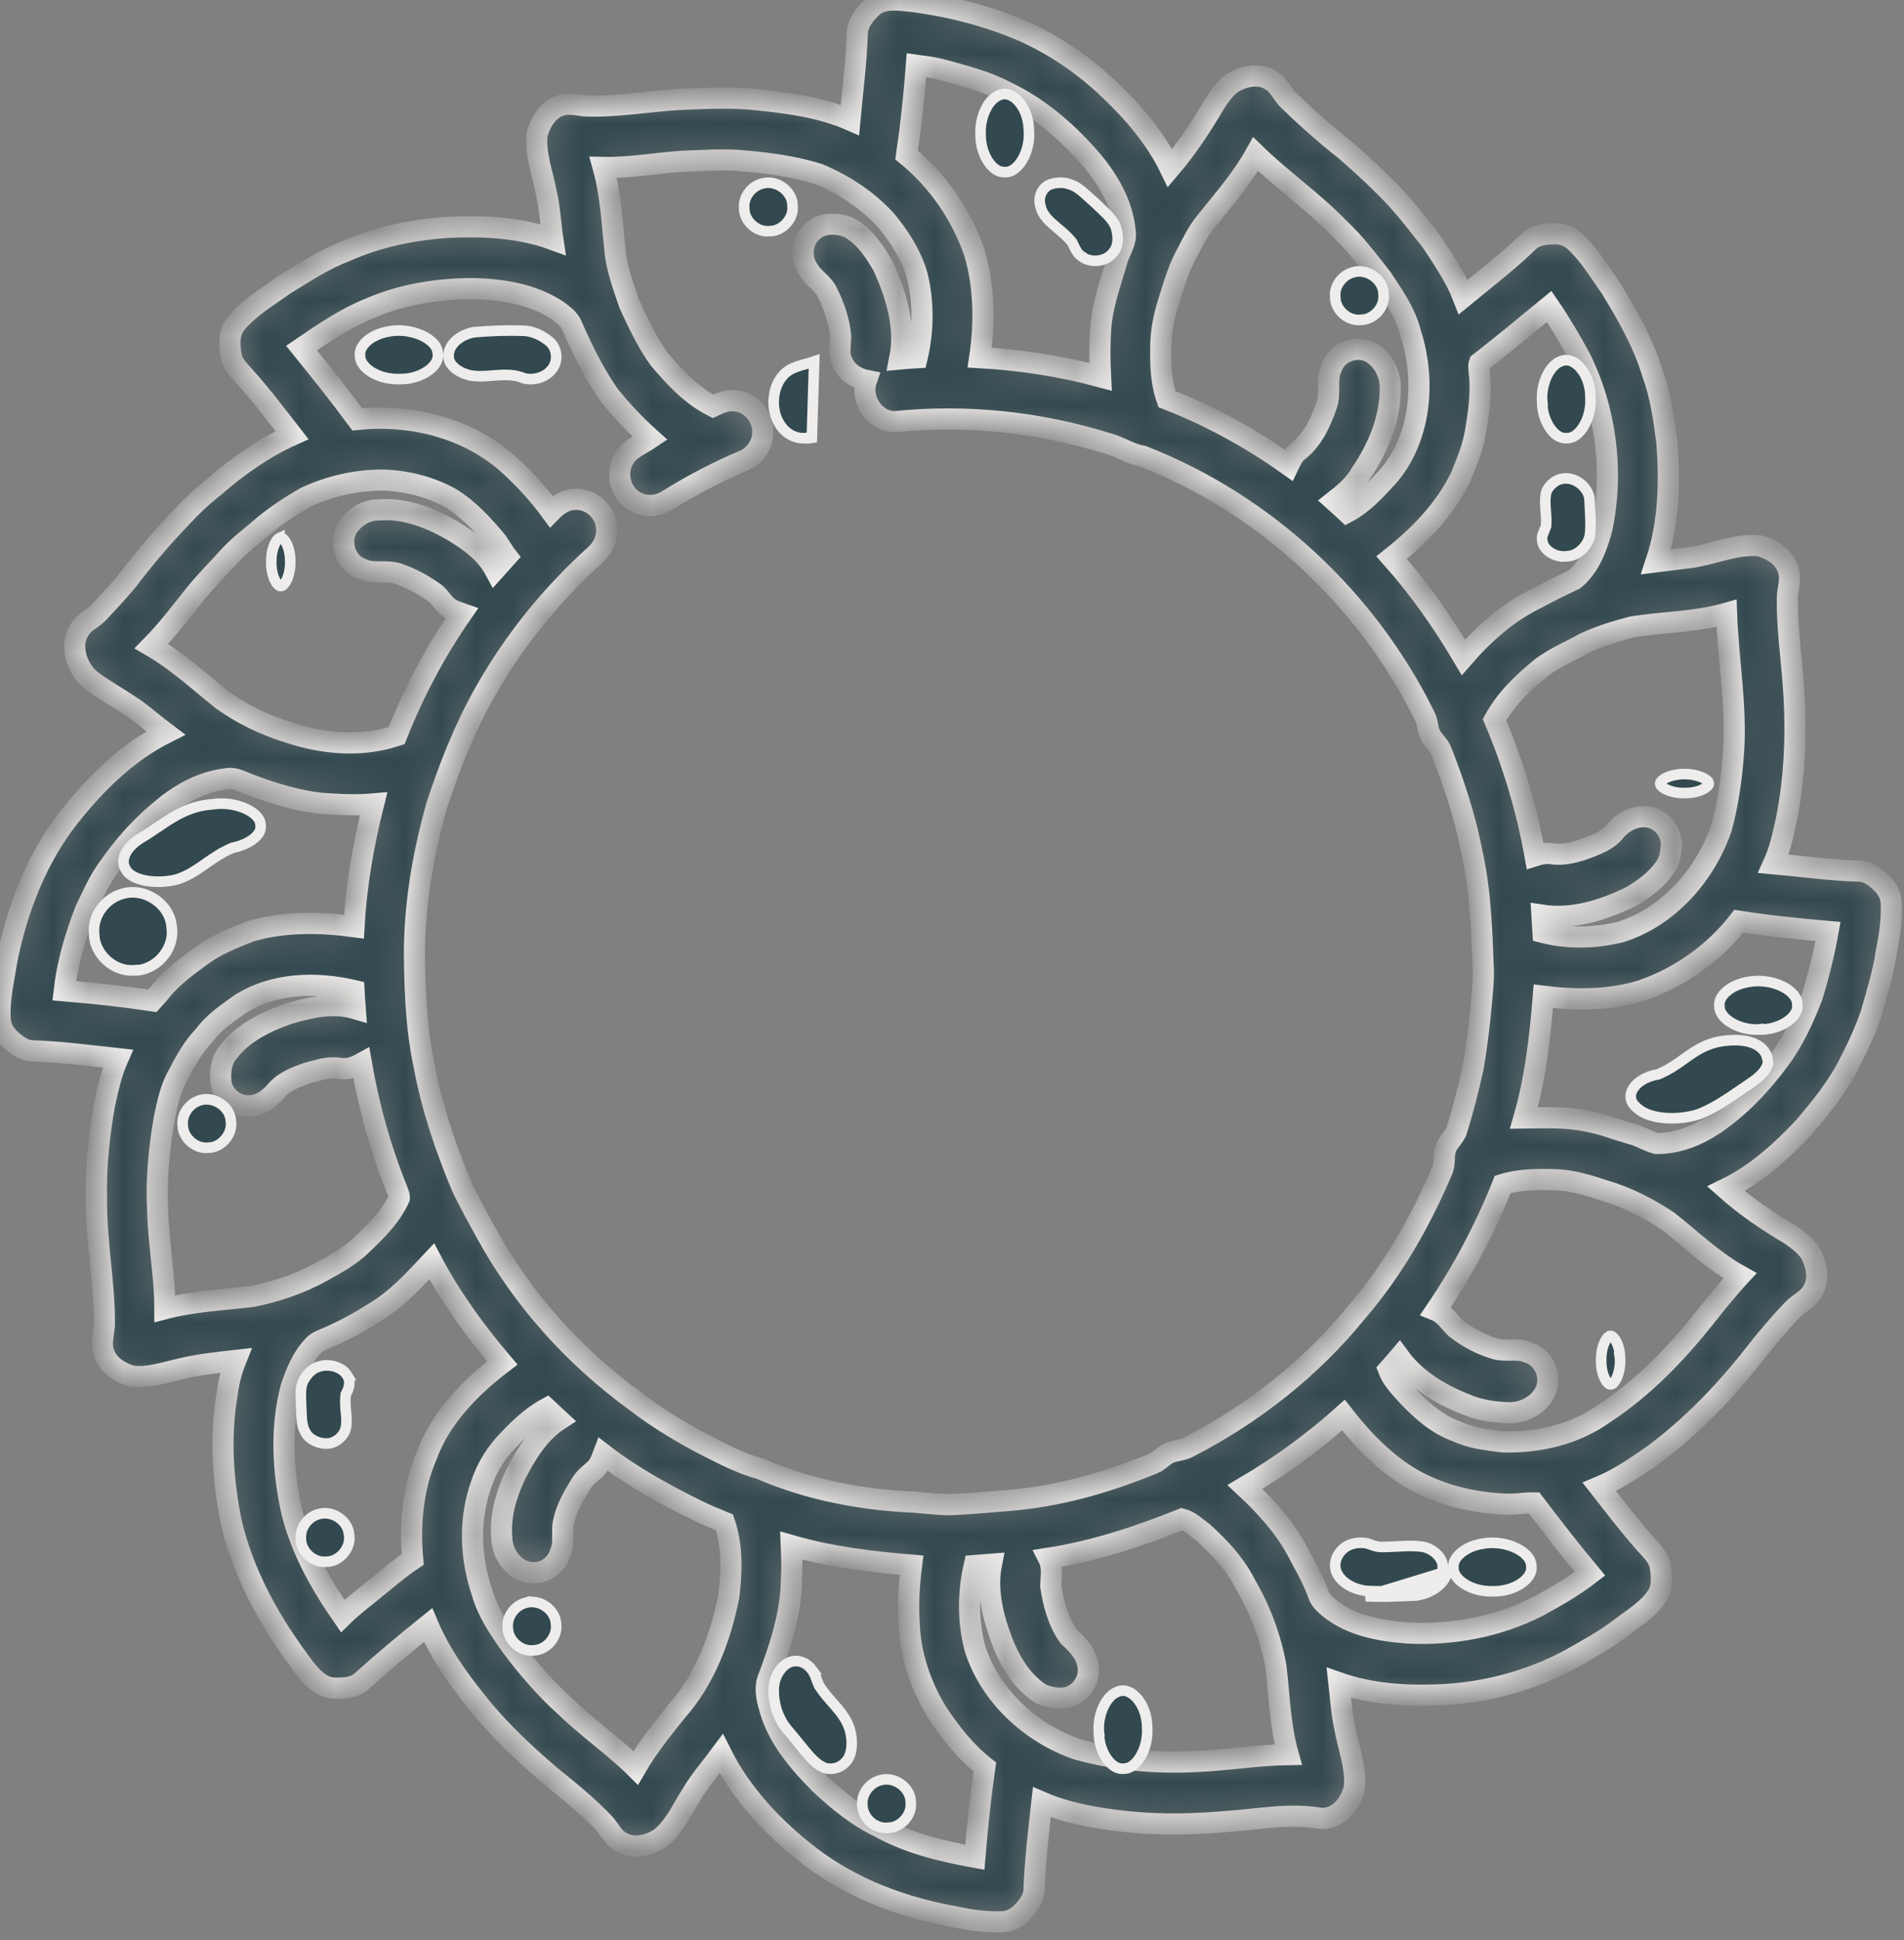 <svg width="54" height="55" viewBox="0 0 54 55" fill="none" xmlns="http://www.w3.org/2000/svg">
<rect x="0" y="0" width="54" height="55" fill="#808080" stroke="none"/>
<mask id="path-1-inside-1_1_631" fill="white">
<path d="M24.74 0.196C25.045 -0.073 25.476 0.002 25.844 0.036C26.93 0.175 28.003 0.447 29.013 0.881C29.922 1.287 30.755 1.857 31.476 2.55C32.153 3.193 32.772 3.916 33.185 4.765C33.676 4.191 34.087 3.556 34.471 2.904C34.603 2.702 34.749 2.5 34.945 2.356C35.271 2.157 35.713 2.058 36.052 2.282C36.281 2.413 36.368 2.683 36.559 2.854C37.068 3.348 37.599 3.818 38.154 4.255C38.526 4.577 38.891 4.907 39.239 5.256C39.742 5.737 40.164 6.296 40.595 6.842C40.931 7.347 41.277 7.851 41.498 8.421C42.111 7.915 42.745 7.434 43.318 6.88C43.513 6.674 43.804 6.623 44.075 6.629C44.296 6.613 44.516 6.702 44.677 6.853C45.084 7.23 45.366 7.716 45.686 8.165C46.147 8.923 46.597 9.699 46.858 10.556C47.094 11.194 47.191 11.872 47.276 12.545C47.36 13.676 47.332 14.842 46.968 15.924C47.297 15.882 47.625 15.846 47.953 15.803C48.605 15.709 49.235 15.409 49.904 15.471C50.249 15.567 50.606 15.786 50.717 16.153C50.813 16.426 50.688 16.705 50.691 16.981C50.684 17.824 50.809 18.659 50.867 19.497C50.957 20.769 50.908 22.055 50.649 23.305C50.559 23.705 50.471 24.109 50.3 24.484C51.105 24.556 51.907 24.671 52.716 24.694C52.974 24.692 53.192 24.859 53.368 25.036C53.519 25.179 53.626 25.377 53.638 25.59C53.658 26.049 53.595 26.509 53.502 26.958C53.415 27.562 53.233 28.145 53.069 28.73C52.891 29.248 52.658 29.745 52.405 30.229C52.077 30.855 51.628 31.405 51.175 31.941C50.524 32.632 49.807 33.286 48.95 33.701C49.515 34.204 50.144 34.623 50.791 35.006C51.048 35.193 51.334 35.397 51.434 35.718C51.552 36.004 51.571 36.353 51.395 36.621C51.265 36.847 51.011 36.943 50.838 37.129C50.457 37.526 50.102 37.948 49.761 38.382C48.931 39.447 47.985 40.424 46.907 41.231C46.413 41.573 45.917 41.919 45.36 42.15C45.761 42.661 46.155 43.179 46.583 43.669C46.769 43.895 47.026 44.092 47.086 44.397C47.128 44.679 47.161 44.999 46.993 45.249C46.734 45.633 46.328 45.873 45.968 46.147C45.521 46.489 45.028 46.758 44.541 47.035C43.346 47.679 41.999 48.022 40.647 48.05C39.748 48.077 38.83 48.003 37.974 47.703C38.022 48.122 38.045 48.545 38.137 48.959C38.233 49.523 38.463 50.073 38.415 50.656C38.324 51.114 37.953 51.586 37.449 51.545C36.593 51.394 35.727 51.567 34.871 51.628C33.906 51.714 32.931 51.741 31.966 51.639C31.144 51.55 30.314 51.416 29.549 51.088C29.456 51.913 29.357 52.739 29.328 53.569C29.32 53.823 29.157 54.033 28.99 54.206C28.843 54.362 28.64 54.472 28.424 54.477C27.987 54.493 27.551 54.435 27.124 54.343C25.648 54.087 24.195 53.555 22.99 52.636C21.966 51.85 21.042 50.886 20.456 49.716C20.17 50.103 19.847 50.464 19.604 50.883C19.326 51.315 19.117 51.82 18.693 52.13C18.378 52.32 17.96 52.42 17.625 52.223C17.416 52.116 17.308 51.896 17.165 51.72C16.681 51.201 16.124 50.758 15.575 50.312C14.839 49.677 14.122 49.01 13.519 48.241C12.978 47.575 12.479 46.861 12.14 46.066C11.489 46.588 10.849 47.124 10.229 47.684C10.009 47.857 9.716 47.859 9.451 47.853C9.115 47.829 8.863 47.564 8.662 47.313C7.703 46.058 6.892 44.646 6.545 43.084C6.308 41.888 6.239 40.646 6.454 39.442C6.494 39.14 6.574 38.846 6.686 38.565C6.149 38.627 5.608 38.678 5.082 38.813C4.642 38.915 4.195 39.068 3.738 39.01C3.405 38.911 3.062 38.703 2.947 38.351C2.851 38.092 2.943 37.82 2.96 37.556C2.968 36.354 2.72 35.168 2.737 33.965C2.714 33.086 2.81 32.208 2.958 31.343C3.055 30.89 3.154 30.434 3.341 30.01C2.536 29.923 1.732 29.816 0.923 29.788C0.722 29.787 0.544 29.676 0.394 29.55C0.201 29.404 0.039 29.196 0.009 28.946C-0.038 28.371 0.103 27.806 0.19 27.243C0.486 25.765 1.042 24.313 1.983 23.133C2.732 22.19 3.618 21.321 4.696 20.779C4.41 20.564 4.138 20.329 3.851 20.115C3.457 19.845 3.04 19.609 2.648 19.335C2.336 19.11 2.134 18.743 2.118 18.353C2.103 18.073 2.238 17.791 2.463 17.63C2.594 17.537 2.726 17.446 2.833 17.326C3.105 17.032 3.381 16.741 3.635 16.43C4.182 15.704 4.785 15.022 5.422 14.376C5.632 14.164 5.857 13.97 6.091 13.787C6.753 13.209 7.48 12.696 8.281 12.336C7.856 11.793 7.443 11.238 6.982 10.725C6.826 10.534 6.616 10.369 6.562 10.115C6.505 9.799 6.478 9.431 6.695 9.169C7.077 8.709 7.599 8.408 8.076 8.063C8.635 7.724 9.182 7.357 9.795 7.125C10.714 6.714 11.71 6.511 12.708 6.445C13.706 6.398 14.733 6.443 15.68 6.79C15.614 6.351 15.595 5.905 15.495 5.471C15.394 4.926 15.178 4.389 15.229 3.825C15.318 3.479 15.525 3.122 15.875 2.998C16.107 2.908 16.354 2.974 16.59 3.003C17.488 3.037 18.376 2.871 19.269 2.818C20.001 2.789 20.736 2.748 21.466 2.827C22.36 2.92 23.271 3.037 24.104 3.4C24.178 2.591 24.286 1.785 24.312 0.973C24.311 0.658 24.527 0.401 24.74 0.196ZM25.991 1.849C25.928 2.7 25.837 3.551 25.712 4.394C26.599 5.116 27.276 6.099 27.645 7.19C27.919 8.143 27.932 9.161 27.785 10.137C28.942 10.202 30.093 10.378 31.213 10.681C31.189 10.221 31.186 9.757 31.218 9.297C31.266 8.629 31.505 8.001 31.686 7.364C31.768 7.1 31.956 6.855 31.91 6.564C31.839 5.745 31.389 5.018 30.858 4.421C30.203 3.684 29.436 3.034 28.547 2.61C27.956 2.296 27.305 2.138 26.666 1.963C26.444 1.91 26.217 1.879 25.991 1.849ZM35.61 4.37C35.224 5.062 34.701 5.66 34.208 6.274C33.958 6.574 33.795 6.933 33.612 7.276C33.373 7.735 33.244 8.238 33.089 8.729C32.995 9.062 32.933 9.405 32.924 9.751C32.913 10.276 32.918 10.815 33.096 11.315C34.318 11.787 35.478 12.426 36.548 13.187C36.616 13.045 36.683 12.896 36.807 12.796C37.219 12.483 37.451 11.987 37.618 11.505C37.756 11.152 37.6 10.757 37.77 10.412C37.925 9.968 38.491 9.766 38.891 9.996C39.233 10.201 39.434 10.603 39.43 11.002C39.434 11.876 39.079 12.712 38.596 13.421C38.415 13.74 38.132 13.98 37.848 14.202C37.967 14.308 38.086 14.414 38.202 14.523C38.671 14.275 39.032 13.867 39.389 13.481C40.311 12.383 40.436 10.774 40.006 9.439C39.859 8.858 39.511 8.363 39.184 7.874C38.804 7.391 38.432 6.896 37.983 6.475C37.245 5.712 36.37 5.108 35.61 4.37ZM17.108 4.747C17.32 5.507 17.358 6.301 17.44 7.083C17.486 7.619 17.683 8.124 17.853 8.629C18.102 9.16 18.348 9.699 18.692 10.174C19.131 10.695 19.608 11.209 20.221 11.518C20.418 11.426 20.628 11.333 20.852 11.364C21.287 11.398 21.65 11.812 21.633 12.255C21.633 12.609 21.399 12.941 21.074 13.066C20.331 13.378 19.616 13.757 18.929 14.184C18.637 14.374 18.235 14.383 17.95 14.176C17.588 13.936 17.466 13.406 17.681 13.027C17.835 12.723 18.175 12.608 18.439 12.428C18.019 12.054 17.633 11.64 17.278 11.202C16.837 10.574 16.503 9.877 16.194 9.175C16.11 9.022 15.963 8.92 15.83 8.814C15.127 8.341 14.267 8.205 13.439 8.181C12.432 8.182 11.412 8.336 10.483 8.743C9.79 9.021 9.168 9.448 8.553 9.867C9.091 10.53 9.625 11.2 10.134 11.888C11.606 11.734 13.169 12.102 14.321 13.073C14.807 13.498 15.25 13.975 15.633 14.498C15.81 14.317 16.034 14.159 16.296 14.157C16.736 14.121 17.159 14.484 17.2 14.93C17.243 15.239 17.099 15.544 16.871 15.742C15.634 16.858 14.569 18.172 13.748 19.631C13.173 20.648 12.743 21.744 12.379 22.853C11.973 24.316 11.719 25.834 11.758 27.357C11.777 28.309 11.825 29.267 12.028 30.2C12.244 31.383 12.632 32.527 13.095 33.633C13.307 34.088 13.555 34.526 13.797 34.965C14.825 36.841 16.289 38.46 18.005 39.71C18.688 40.237 19.43 40.678 20.198 41.064C20.634 41.287 21.079 41.503 21.552 41.634C22.941 42.233 24.448 42.522 25.952 42.583C26.306 42.614 26.66 42.66 27.015 42.651C27.541 42.622 28.066 42.581 28.59 42.535C30.003 42.425 31.383 42.029 32.693 41.492C32.888 41.422 33.013 41.233 33.209 41.168C33.382 41.111 33.57 41.106 33.73 41.011C35.533 40.081 37.17 38.799 38.462 37.215C39.49 36.024 40.284 34.642 40.898 33.191C40.998 32.988 40.925 32.751 41.01 32.544C41.073 32.35 41.261 32.23 41.317 32.033C41.498 31.451 41.649 30.86 41.78 30.265C41.882 29.669 41.955 29.068 42.01 28.466C42.038 28.115 42.085 27.764 42.065 27.411C42.023 26.308 41.984 25.195 41.737 24.115C41.55 23.152 41.24 22.219 40.884 21.308C40.817 21.121 40.648 21.002 40.563 20.827C40.479 20.664 40.5 20.467 40.409 20.307C38.763 16.958 35.851 14.27 32.409 12.932C32.047 12.873 31.744 12.65 31.391 12.564C29.473 11.966 27.438 11.751 25.441 11.949C24.85 12.003 24.379 11.347 24.573 10.785C24.276 10.726 23.997 10.536 23.881 10.245C23.771 10.019 23.844 9.767 23.841 9.529C23.804 9.095 23.656 8.677 23.464 8.291C23.34 8.027 23.063 7.892 22.924 7.64C22.695 7.317 22.737 6.825 23.037 6.563C23.304 6.303 23.722 6.319 24.049 6.435C24.5 6.664 24.797 7.108 25.043 7.54C25.416 8.354 25.701 9.272 25.516 10.176C25.68 10.16 25.846 10.148 26.011 10.139C26.191 9.378 26.198 8.572 26.013 7.812C25.846 7.229 25.513 6.713 25.132 6.251C24.605 5.671 23.939 5.238 23.224 4.938C22.471 4.697 21.683 4.609 20.9 4.544C20.469 4.519 20.039 4.547 19.608 4.562C18.772 4.585 17.946 4.765 17.108 4.747ZM41.957 10.29C41.925 10.371 41.954 10.463 41.954 10.549C42.024 11.123 41.939 11.7 41.842 12.265C41.769 12.699 41.595 13.104 41.433 13.509C40.989 14.434 40.258 15.182 39.468 15.807C40.241 16.674 40.911 17.631 41.504 18.632C42.091 17.953 42.782 17.346 43.59 16.956C43.937 16.767 44.292 16.596 44.648 16.428C45.079 16.075 45.287 15.522 45.431 14.995C45.773 13.368 45.552 11.621 44.811 10.136C44.541 9.641 44.256 9.153 43.937 8.688C43.282 9.227 42.627 9.769 41.957 10.29ZM8.677 14.094C8.265 14.326 7.868 14.588 7.5 14.887C7.181 15.169 6.831 15.418 6.539 15.731C6.207 16.096 5.859 16.446 5.545 16.828C5.141 17.335 4.75 17.854 4.295 18.315C5.025 18.739 5.65 19.318 6.307 19.845C6.873 20.244 7.501 20.551 8.16 20.754C9.149 21.089 10.247 21.186 11.249 20.852C11.73 19.63 12.348 18.465 13.095 17.39C12.973 17.347 12.845 17.311 12.739 17.233C12.565 17.109 12.47 16.901 12.292 16.782C11.987 16.57 11.658 16.388 11.306 16.269C10.963 16.144 10.583 16.292 10.25 16.122C9.798 15.962 9.605 15.355 9.859 14.949C10.057 14.656 10.392 14.442 10.75 14.454C11.475 14.394 12.171 14.671 12.794 15.019C13.276 15.307 13.761 15.642 14.037 16.153C14.15 16.027 14.265 15.902 14.377 15.776C14.247 15.611 14.159 15.417 14.018 15.26C13.655 14.834 13.265 14.417 12.786 14.124C12.197 13.797 11.529 13.629 10.859 13.609C10.107 13.606 9.36 13.779 8.677 14.094ZM46.292 17.77C45.839 17.893 45.383 18.026 44.956 18.226C44.545 18.451 44.11 18.634 43.732 18.914C43.211 19.334 42.713 19.806 42.386 20.402C42.911 21.637 43.3 22.932 43.537 24.256C43.691 24.207 43.852 24.175 44.013 24.201C44.385 24.253 44.755 24.14 45.1 24.006C45.352 23.908 45.615 23.794 45.794 23.579C46.02 23.292 46.394 23.099 46.761 23.163C47.119 23.226 47.407 23.57 47.4 23.942C47.395 24.162 47.352 24.392 47.229 24.577C46.986 24.938 46.627 25.198 46.26 25.415C45.479 25.797 44.607 26.076 43.732 25.943C43.742 26.106 43.752 26.269 43.762 26.432C44.487 26.616 45.263 26.597 45.986 26.412C47.33 25.976 48.358 24.809 48.82 23.479C49.013 22.774 49.112 22.047 49.165 21.318C49.255 20.002 49.011 18.697 48.966 17.385C48.095 17.635 47.181 17.628 46.292 17.77ZM4.63 22.907C4.043 23.376 3.531 23.942 3.101 24.562C2.816 24.937 2.628 25.377 2.423 25.8C2.138 26.534 1.911 27.299 1.821 28.085C2.658 28.153 3.494 28.245 4.324 28.37C4.408 28.278 4.489 28.185 4.567 28.088C4.906 27.669 5.348 27.357 5.779 27.044C6.185 26.756 6.652 26.579 7.11 26.397C8.061 26.121 9.067 26.136 10.039 26.267C10.104 25.092 10.308 23.929 10.595 22.79C10.102 22.833 9.606 22.808 9.113 22.773C8.432 22.7 7.772 22.495 7.13 22.257C6.899 22.182 6.676 22.025 6.421 22.077C5.758 22.154 5.14 22.479 4.63 22.907ZM46.58 28.073C45.674 28.356 44.704 28.358 43.771 28.242C43.676 29.404 43.545 30.57 43.221 31.692C43.803 31.685 44.391 31.659 44.966 31.773C45.427 31.851 45.862 32.03 46.312 32.154C46.542 32.22 46.749 32.355 46.982 32.414C47.584 32.422 48.167 32.179 48.661 31.844C49.364 31.355 49.964 30.725 50.47 30.032C50.867 29.501 51.144 28.891 51.386 28.276C51.579 27.663 51.732 27.037 51.846 26.405C51 26.331 50.155 26.246 49.316 26.114C48.615 27.017 47.648 27.697 46.58 28.073ZM6.799 28.472C6.441 28.734 6.06 28.98 5.797 29.347C5.493 29.66 5.272 30.04 5.077 30.429C4.843 30.813 4.753 31.26 4.661 31.694C4.511 32.557 4.426 33.434 4.471 34.311C4.493 35.244 4.676 36.164 4.676 37.098C5.488 36.884 6.33 36.85 7.16 36.75C7.848 36.611 8.523 36.382 9.141 36.038C9.542 35.816 9.954 35.592 10.282 35.263C10.685 34.88 11.092 34.475 11.326 33.958C11.332 33.877 11.287 33.805 11.264 33.731C10.795 32.58 10.463 31.373 10.249 30.146C10.061 30.25 9.848 30.323 9.632 30.284C9.319 30.227 9.015 30.34 8.717 30.417C8.389 30.532 8.039 30.663 7.814 30.945C7.63 31.151 7.384 31.333 7.102 31.346C6.717 31.386 6.339 31.09 6.27 30.707C6.234 30.41 6.265 30.08 6.46 29.841C6.883 29.28 7.535 28.96 8.181 28.738C8.788 28.555 9.447 28.406 10.073 28.591C10.06 28.42 10.051 28.249 10.041 28.079C8.964 27.828 7.758 27.856 6.799 28.472ZM42.619 33.576C42.118 34.832 41.484 36.032 40.725 37.147C40.969 37.246 41.108 37.477 41.29 37.653C41.618 37.909 41.991 38.111 42.389 38.229C42.7 38.33 43.038 38.202 43.34 38.342C43.776 38.466 44.017 39 43.84 39.421C43.661 39.825 43.214 40.059 42.786 40.048C42.36 40.035 41.925 39.969 41.533 39.793C40.829 39.513 40.145 39.099 39.687 38.474C39.586 38.593 39.484 38.71 39.38 38.826C39.49 39.114 39.712 39.331 39.911 39.556C40.314 39.98 40.764 40.388 41.324 40.579C41.728 40.771 42.177 40.816 42.614 40.873C43.63 40.902 44.686 40.663 45.52 40.051C46.604 39.34 47.519 38.394 48.329 37.38C48.656 36.965 48.987 36.552 49.346 36.164C48.597 35.75 47.977 35.144 47.306 34.617C46.755 34.252 46.16 33.942 45.525 33.757C45.071 33.606 44.609 33.46 44.128 33.443C43.623 33.428 43.107 33.425 42.619 33.576ZM10.623 37.205C10.164 37.495 9.685 37.756 9.184 37.964C9.085 38.008 8.979 38.047 8.904 38.13C8.577 38.461 8.395 38.905 8.252 39.343C7.954 40.476 8.021 41.675 8.265 42.812C8.526 43.907 9.085 44.895 9.718 45.81C9.987 45.546 10.288 45.32 10.578 45.082C10.949 44.785 11.307 44.469 11.704 44.206C11.614 43.215 11.706 42.187 12.098 41.267C12.502 40.177 13.344 39.322 14.245 38.636C13.487 37.744 12.793 36.794 12.245 35.754C11.748 36.283 11.251 36.833 10.623 37.205ZM14.279 40.973C14.006 41.289 13.793 41.653 13.658 42.051C13.295 43.036 13.333 44.146 13.669 45.133C13.83 45.702 14.168 46.196 14.506 46.67C14.963 47.282 15.464 47.862 16.031 48.373C16.666 48.99 17.401 49.491 18.03 50.114C18.361 49.543 18.773 49.029 19.185 48.517C19.991 47.609 20.435 46.431 20.67 45.247C20.755 44.553 20.778 43.824 20.547 43.155C20.284 43.047 20.021 42.943 19.767 42.814C18.842 42.358 17.932 41.858 17.111 41.226C17.056 41.37 17.004 41.522 16.893 41.633C16.76 41.765 16.599 41.871 16.497 42.033C16.282 42.379 16.066 42.737 15.983 43.143C15.919 43.422 16.016 43.718 15.902 43.988C15.814 44.313 15.515 44.572 15.179 44.58C14.659 44.624 14.239 44.098 14.231 43.601C14.175 42.984 14.353 42.378 14.609 41.825C14.918 41.225 15.278 40.618 15.854 40.246C15.739 40.138 15.623 40.03 15.507 39.924C15.03 40.183 14.643 40.574 14.279 40.973ZM35.308 42.152C35.863 42.667 36.385 43.234 36.758 43.902C36.983 44.327 37.229 44.743 37.392 45.198C37.442 45.359 37.567 45.472 37.692 45.575C38.32 46.087 39.144 46.231 39.926 46.291C41.195 46.356 42.488 46.115 43.626 45.532C44.132 45.254 44.636 44.969 45.094 44.613C44.547 43.958 44.023 43.281 43.507 42.602C43.247 42.596 42.99 42.651 42.731 42.638C41.814 42.608 40.896 42.392 40.087 41.946C39.302 41.494 38.658 40.828 38.101 40.115C37.24 40.887 36.303 41.568 35.308 42.152ZM29.738 44.172C29.863 44.418 29.811 44.693 29.8 44.957C29.878 45.461 30.011 45.981 30.316 46.397C30.576 46.633 30.85 46.919 30.864 47.296C30.897 47.705 30.572 48.097 30.172 48.137C29.895 48.152 29.599 48.099 29.378 47.917C28.93 47.571 28.632 47.065 28.428 46.54C28.164 45.846 27.971 45.086 28.118 44.342C27.956 44.355 27.793 44.367 27.63 44.38C27.452 45.145 27.45 45.962 27.649 46.724C28.084 48.086 29.238 49.133 30.555 49.588C31.629 49.887 32.752 49.99 33.864 49.936C34.756 49.905 35.641 49.75 36.535 49.737C36.303 48.922 36.286 48.069 36.186 47.233C36.037 46.428 35.751 45.65 35.34 44.944C35.049 44.357 34.599 43.873 34.12 43.44C33.931 43.302 33.75 43.12 33.524 43.062C32.302 43.552 31.041 43.97 29.738 44.172ZM22.442 43.813C22.455 44.138 22.468 44.464 22.446 44.79C22.431 45.78 22.108 46.731 21.762 47.646C21.684 47.925 21.768 48.222 21.847 48.493C22.098 49.322 22.68 49.987 23.275 50.585C23.78 51.051 24.318 51.496 24.942 51.791C25.778 52.255 26.717 52.48 27.648 52.648C27.721 51.793 27.808 50.938 27.93 50.09C27.39 49.664 26.958 49.119 26.581 48.545C26.108 47.78 25.811 46.898 25.785 45.99C25.747 45.449 25.785 44.906 25.853 44.368C24.704 44.273 23.554 44.134 22.442 43.813Z"/>
</mask>
<path d="M24.74 0.196C25.045 -0.073 25.476 0.002 25.844 0.036C26.93 0.175 28.003 0.447 29.013 0.881C29.922 1.287 30.755 1.857 31.476 2.55C32.153 3.193 32.772 3.916 33.185 4.765C33.676 4.191 34.087 3.556 34.471 2.904C34.603 2.702 34.749 2.5 34.945 2.356C35.271 2.157 35.713 2.058 36.052 2.282C36.281 2.413 36.368 2.683 36.559 2.854C37.068 3.348 37.599 3.818 38.154 4.255C38.526 4.577 38.891 4.907 39.239 5.256C39.742 5.737 40.164 6.296 40.595 6.842C40.931 7.347 41.277 7.851 41.498 8.421C42.111 7.915 42.745 7.434 43.318 6.88C43.513 6.674 43.804 6.623 44.075 6.629C44.296 6.613 44.516 6.702 44.677 6.853C45.084 7.23 45.366 7.716 45.686 8.165C46.147 8.923 46.597 9.699 46.858 10.556C47.094 11.194 47.191 11.872 47.276 12.545C47.36 13.676 47.332 14.842 46.968 15.924C47.297 15.882 47.625 15.846 47.953 15.803C48.605 15.709 49.235 15.409 49.904 15.471C50.249 15.567 50.606 15.786 50.717 16.153C50.813 16.426 50.688 16.705 50.691 16.981C50.684 17.824 50.809 18.659 50.867 19.497C50.957 20.769 50.908 22.055 50.649 23.305C50.559 23.705 50.471 24.109 50.3 24.484C51.105 24.556 51.907 24.671 52.716 24.694C52.974 24.692 53.192 24.859 53.368 25.036C53.519 25.179 53.626 25.377 53.638 25.59C53.658 26.049 53.595 26.509 53.502 26.958C53.415 27.562 53.233 28.145 53.069 28.73C52.891 29.248 52.658 29.745 52.405 30.229C52.077 30.855 51.628 31.405 51.175 31.941C50.524 32.632 49.807 33.286 48.95 33.701C49.515 34.204 50.144 34.623 50.791 35.006C51.048 35.193 51.334 35.397 51.434 35.718C51.552 36.004 51.571 36.353 51.395 36.621C51.265 36.847 51.011 36.943 50.838 37.129C50.457 37.526 50.102 37.948 49.761 38.382C48.931 39.447 47.985 40.424 46.907 41.231C46.413 41.573 45.917 41.919 45.36 42.15C45.761 42.661 46.155 43.179 46.583 43.669C46.769 43.895 47.026 44.092 47.086 44.397C47.128 44.679 47.161 44.999 46.993 45.249C46.734 45.633 46.328 45.873 45.968 46.147C45.521 46.489 45.028 46.758 44.541 47.035C43.346 47.679 41.999 48.022 40.647 48.05C39.748 48.077 38.83 48.003 37.974 47.703C38.022 48.122 38.045 48.545 38.137 48.959C38.233 49.523 38.463 50.073 38.415 50.656C38.324 51.114 37.953 51.586 37.449 51.545C36.593 51.394 35.727 51.567 34.871 51.628C33.906 51.714 32.931 51.741 31.966 51.639C31.144 51.55 30.314 51.416 29.549 51.088C29.456 51.913 29.357 52.739 29.328 53.569C29.32 53.823 29.157 54.033 28.99 54.206C28.843 54.362 28.64 54.472 28.424 54.477C27.987 54.493 27.551 54.435 27.124 54.343C25.648 54.087 24.195 53.555 22.99 52.636C21.966 51.85 21.042 50.886 20.456 49.716C20.17 50.103 19.847 50.464 19.604 50.883C19.326 51.315 19.117 51.82 18.693 52.13C18.378 52.32 17.96 52.42 17.625 52.223C17.416 52.116 17.308 51.896 17.165 51.72C16.681 51.201 16.124 50.758 15.575 50.312C14.839 49.677 14.122 49.01 13.519 48.241C12.978 47.575 12.479 46.861 12.14 46.066C11.489 46.588 10.849 47.124 10.229 47.684C10.009 47.857 9.716 47.859 9.451 47.853C9.115 47.829 8.863 47.564 8.662 47.313C7.703 46.058 6.892 44.646 6.545 43.084C6.308 41.888 6.239 40.646 6.454 39.442C6.494 39.14 6.574 38.846 6.686 38.565C6.149 38.627 5.608 38.678 5.082 38.813C4.642 38.915 4.195 39.068 3.738 39.01C3.405 38.911 3.062 38.703 2.947 38.351C2.851 38.092 2.943 37.82 2.96 37.556C2.968 36.354 2.72 35.168 2.737 33.965C2.714 33.086 2.81 32.208 2.958 31.343C3.055 30.89 3.154 30.434 3.341 30.01C2.536 29.923 1.732 29.816 0.923 29.788C0.722 29.787 0.544 29.676 0.394 29.55C0.201 29.404 0.039 29.196 0.009 28.946C-0.038 28.371 0.103 27.806 0.19 27.243C0.486 25.765 1.042 24.313 1.983 23.133C2.732 22.19 3.618 21.321 4.696 20.779C4.41 20.564 4.138 20.329 3.851 20.115C3.457 19.845 3.04 19.609 2.648 19.335C2.336 19.11 2.134 18.743 2.118 18.353C2.103 18.073 2.238 17.791 2.463 17.63C2.594 17.537 2.726 17.446 2.833 17.326C3.105 17.032 3.381 16.741 3.635 16.43C4.182 15.704 4.785 15.022 5.422 14.376C5.632 14.164 5.857 13.97 6.091 13.787C6.753 13.209 7.48 12.696 8.281 12.336C7.856 11.793 7.443 11.238 6.982 10.725C6.826 10.534 6.616 10.369 6.562 10.115C6.505 9.799 6.478 9.431 6.695 9.169C7.077 8.709 7.599 8.408 8.076 8.063C8.635 7.724 9.182 7.357 9.795 7.125C10.714 6.714 11.71 6.511 12.708 6.445C13.706 6.398 14.733 6.443 15.68 6.79C15.614 6.351 15.595 5.905 15.495 5.471C15.394 4.926 15.178 4.389 15.229 3.825C15.318 3.479 15.525 3.122 15.875 2.998C16.107 2.908 16.354 2.974 16.59 3.003C17.488 3.037 18.376 2.871 19.269 2.818C20.001 2.789 20.736 2.748 21.466 2.827C22.36 2.92 23.271 3.037 24.104 3.4C24.178 2.591 24.286 1.785 24.312 0.973C24.311 0.658 24.527 0.401 24.74 0.196ZM25.991 1.849C25.928 2.7 25.837 3.551 25.712 4.394C26.599 5.116 27.276 6.099 27.645 7.19C27.919 8.143 27.932 9.161 27.785 10.137C28.942 10.202 30.093 10.378 31.213 10.681C31.189 10.221 31.186 9.757 31.218 9.297C31.266 8.629 31.505 8.001 31.686 7.364C31.768 7.1 31.956 6.855 31.91 6.564C31.839 5.745 31.389 5.018 30.858 4.421C30.203 3.684 29.436 3.034 28.547 2.61C27.956 2.296 27.305 2.138 26.666 1.963C26.444 1.91 26.217 1.879 25.991 1.849ZM35.61 4.37C35.224 5.062 34.701 5.66 34.208 6.274C33.958 6.574 33.795 6.933 33.612 7.276C33.373 7.735 33.244 8.238 33.089 8.729C32.995 9.062 32.933 9.405 32.924 9.751C32.913 10.276 32.918 10.815 33.096 11.315C34.318 11.787 35.478 12.426 36.548 13.187C36.616 13.045 36.683 12.896 36.807 12.796C37.219 12.483 37.451 11.987 37.618 11.505C37.756 11.152 37.6 10.757 37.77 10.412C37.925 9.968 38.491 9.766 38.891 9.996C39.233 10.201 39.434 10.603 39.43 11.002C39.434 11.876 39.079 12.712 38.596 13.421C38.415 13.74 38.132 13.98 37.848 14.202C37.967 14.308 38.086 14.414 38.202 14.523C38.671 14.275 39.032 13.867 39.389 13.481C40.311 12.383 40.436 10.774 40.006 9.439C39.859 8.858 39.511 8.363 39.184 7.874C38.804 7.391 38.432 6.896 37.983 6.475C37.245 5.712 36.37 5.108 35.61 4.37ZM17.108 4.747C17.32 5.507 17.358 6.301 17.44 7.083C17.486 7.619 17.683 8.124 17.853 8.629C18.102 9.16 18.348 9.699 18.692 10.174C19.131 10.695 19.608 11.209 20.221 11.518C20.418 11.426 20.628 11.333 20.852 11.364C21.287 11.398 21.65 11.812 21.633 12.255C21.633 12.609 21.399 12.941 21.074 13.066C20.331 13.378 19.616 13.757 18.929 14.184C18.637 14.374 18.235 14.383 17.95 14.176C17.588 13.936 17.466 13.406 17.681 13.027C17.835 12.723 18.175 12.608 18.439 12.428C18.019 12.054 17.633 11.64 17.278 11.202C16.837 10.574 16.503 9.877 16.194 9.175C16.11 9.022 15.963 8.92 15.83 8.814C15.127 8.341 14.267 8.205 13.439 8.181C12.432 8.182 11.412 8.336 10.483 8.743C9.79 9.021 9.168 9.448 8.553 9.867C9.091 10.53 9.625 11.2 10.134 11.888C11.606 11.734 13.169 12.102 14.321 13.073C14.807 13.498 15.25 13.975 15.633 14.498C15.81 14.317 16.034 14.159 16.296 14.157C16.736 14.121 17.159 14.484 17.2 14.93C17.243 15.239 17.099 15.544 16.871 15.742C15.634 16.858 14.569 18.172 13.748 19.631C13.173 20.648 12.743 21.744 12.379 22.853C11.973 24.316 11.719 25.834 11.758 27.357C11.777 28.309 11.825 29.267 12.028 30.2C12.244 31.383 12.632 32.527 13.095 33.633C13.307 34.088 13.555 34.526 13.797 34.965C14.825 36.841 16.289 38.46 18.005 39.71C18.688 40.237 19.43 40.678 20.198 41.064C20.634 41.287 21.079 41.503 21.552 41.634C22.941 42.233 24.448 42.522 25.952 42.583C26.306 42.614 26.66 42.66 27.015 42.651C27.541 42.622 28.066 42.581 28.59 42.535C30.003 42.425 31.383 42.029 32.693 41.492C32.888 41.422 33.013 41.233 33.209 41.168C33.382 41.111 33.57 41.106 33.73 41.011C35.533 40.081 37.17 38.799 38.462 37.215C39.49 36.024 40.284 34.642 40.898 33.191C40.998 32.988 40.925 32.751 41.01 32.544C41.073 32.35 41.261 32.23 41.317 32.033C41.498 31.451 41.649 30.86 41.78 30.265C41.882 29.669 41.955 29.068 42.01 28.466C42.038 28.115 42.085 27.764 42.065 27.411C42.023 26.308 41.984 25.195 41.737 24.115C41.55 23.152 41.24 22.219 40.884 21.308C40.817 21.121 40.648 21.002 40.563 20.827C40.479 20.664 40.5 20.467 40.409 20.307C38.763 16.958 35.851 14.27 32.409 12.932C32.047 12.873 31.744 12.65 31.391 12.564C29.473 11.966 27.438 11.751 25.441 11.949C24.85 12.003 24.379 11.347 24.573 10.785C24.276 10.726 23.997 10.536 23.881 10.245C23.771 10.019 23.844 9.767 23.841 9.529C23.804 9.095 23.656 8.677 23.464 8.291C23.34 8.027 23.063 7.892 22.924 7.64C22.695 7.317 22.737 6.825 23.037 6.563C23.304 6.303 23.722 6.319 24.049 6.435C24.5 6.664 24.797 7.108 25.043 7.54C25.416 8.354 25.701 9.272 25.516 10.176C25.68 10.16 25.846 10.148 26.011 10.139C26.191 9.378 26.198 8.572 26.013 7.812C25.846 7.229 25.513 6.713 25.132 6.251C24.605 5.671 23.939 5.238 23.224 4.938C22.471 4.697 21.683 4.609 20.9 4.544C20.469 4.519 20.039 4.547 19.608 4.562C18.772 4.585 17.946 4.765 17.108 4.747ZM41.957 10.29C41.925 10.371 41.954 10.463 41.954 10.549C42.024 11.123 41.939 11.7 41.842 12.265C41.769 12.699 41.595 13.104 41.433 13.509C40.989 14.434 40.258 15.182 39.468 15.807C40.241 16.674 40.911 17.631 41.504 18.632C42.091 17.953 42.782 17.346 43.59 16.956C43.937 16.767 44.292 16.596 44.648 16.428C45.079 16.075 45.287 15.522 45.431 14.995C45.773 13.368 45.552 11.621 44.811 10.136C44.541 9.641 44.256 9.153 43.937 8.688C43.282 9.227 42.627 9.769 41.957 10.29ZM8.677 14.094C8.265 14.326 7.868 14.588 7.5 14.887C7.181 15.169 6.831 15.418 6.539 15.731C6.207 16.096 5.859 16.446 5.545 16.828C5.141 17.335 4.75 17.854 4.295 18.315C5.025 18.739 5.65 19.318 6.307 19.845C6.873 20.244 7.501 20.551 8.16 20.754C9.149 21.089 10.247 21.186 11.249 20.852C11.73 19.63 12.348 18.465 13.095 17.39C12.973 17.347 12.845 17.311 12.739 17.233C12.565 17.109 12.47 16.901 12.292 16.782C11.987 16.57 11.658 16.388 11.306 16.269C10.963 16.144 10.583 16.292 10.25 16.122C9.798 15.962 9.605 15.355 9.859 14.949C10.057 14.656 10.392 14.442 10.75 14.454C11.475 14.394 12.171 14.671 12.794 15.019C13.276 15.307 13.761 15.642 14.037 16.153C14.15 16.027 14.265 15.902 14.377 15.776C14.247 15.611 14.159 15.417 14.018 15.26C13.655 14.834 13.265 14.417 12.786 14.124C12.197 13.797 11.529 13.629 10.859 13.609C10.107 13.606 9.36 13.779 8.677 14.094ZM46.292 17.77C45.839 17.893 45.383 18.026 44.956 18.226C44.545 18.451 44.11 18.634 43.732 18.914C43.211 19.334 42.713 19.806 42.386 20.402C42.911 21.637 43.3 22.932 43.537 24.256C43.691 24.207 43.852 24.175 44.013 24.201C44.385 24.253 44.755 24.14 45.1 24.006C45.352 23.908 45.615 23.794 45.794 23.579C46.02 23.292 46.394 23.099 46.761 23.163C47.119 23.226 47.407 23.57 47.4 23.942C47.395 24.162 47.352 24.392 47.229 24.577C46.986 24.938 46.627 25.198 46.26 25.415C45.479 25.797 44.607 26.076 43.732 25.943C43.742 26.106 43.752 26.269 43.762 26.432C44.487 26.616 45.263 26.597 45.986 26.412C47.33 25.976 48.358 24.809 48.82 23.479C49.013 22.774 49.112 22.047 49.165 21.318C49.255 20.002 49.011 18.697 48.966 17.385C48.095 17.635 47.181 17.628 46.292 17.77ZM4.63 22.907C4.043 23.376 3.531 23.942 3.101 24.562C2.816 24.937 2.628 25.377 2.423 25.8C2.138 26.534 1.911 27.299 1.821 28.085C2.658 28.153 3.494 28.245 4.324 28.37C4.408 28.278 4.489 28.185 4.567 28.088C4.906 27.669 5.348 27.357 5.779 27.044C6.185 26.756 6.652 26.579 7.11 26.397C8.061 26.121 9.067 26.136 10.039 26.267C10.104 25.092 10.308 23.929 10.595 22.79C10.102 22.833 9.606 22.808 9.113 22.773C8.432 22.7 7.772 22.495 7.13 22.257C6.899 22.182 6.676 22.025 6.421 22.077C5.758 22.154 5.14 22.479 4.63 22.907ZM46.58 28.073C45.674 28.356 44.704 28.358 43.771 28.242C43.676 29.404 43.545 30.57 43.221 31.692C43.803 31.685 44.391 31.659 44.966 31.773C45.427 31.851 45.862 32.03 46.312 32.154C46.542 32.22 46.749 32.355 46.982 32.414C47.584 32.422 48.167 32.179 48.661 31.844C49.364 31.355 49.964 30.725 50.47 30.032C50.867 29.501 51.144 28.891 51.386 28.276C51.579 27.663 51.732 27.037 51.846 26.405C51 26.331 50.155 26.246 49.316 26.114C48.615 27.017 47.648 27.697 46.58 28.073ZM6.799 28.472C6.441 28.734 6.06 28.98 5.797 29.347C5.493 29.66 5.272 30.04 5.077 30.429C4.843 30.813 4.753 31.26 4.661 31.694C4.511 32.557 4.426 33.434 4.471 34.311C4.493 35.244 4.676 36.164 4.676 37.098C5.488 36.884 6.33 36.85 7.16 36.75C7.848 36.611 8.523 36.382 9.141 36.038C9.542 35.816 9.954 35.592 10.282 35.263C10.685 34.88 11.092 34.475 11.326 33.958C11.332 33.877 11.287 33.805 11.264 33.731C10.795 32.58 10.463 31.373 10.249 30.146C10.061 30.25 9.848 30.323 9.632 30.284C9.319 30.227 9.015 30.34 8.717 30.417C8.389 30.532 8.039 30.663 7.814 30.945C7.63 31.151 7.384 31.333 7.102 31.346C6.717 31.386 6.339 31.09 6.27 30.707C6.234 30.41 6.265 30.08 6.46 29.841C6.883 29.28 7.535 28.96 8.181 28.738C8.788 28.555 9.447 28.406 10.073 28.591C10.06 28.42 10.051 28.249 10.041 28.079C8.964 27.828 7.758 27.856 6.799 28.472ZM42.619 33.576C42.118 34.832 41.484 36.032 40.725 37.147C40.969 37.246 41.108 37.477 41.29 37.653C41.618 37.909 41.991 38.111 42.389 38.229C42.7 38.33 43.038 38.202 43.34 38.342C43.776 38.466 44.017 39 43.84 39.421C43.661 39.825 43.214 40.059 42.786 40.048C42.36 40.035 41.925 39.969 41.533 39.793C40.829 39.513 40.145 39.099 39.687 38.474C39.586 38.593 39.484 38.71 39.38 38.826C39.49 39.114 39.712 39.331 39.911 39.556C40.314 39.98 40.764 40.388 41.324 40.579C41.728 40.771 42.177 40.816 42.614 40.873C43.63 40.902 44.686 40.663 45.52 40.051C46.604 39.34 47.519 38.394 48.329 37.38C48.656 36.965 48.987 36.552 49.346 36.164C48.597 35.75 47.977 35.144 47.306 34.617C46.755 34.252 46.16 33.942 45.525 33.757C45.071 33.606 44.609 33.46 44.128 33.443C43.623 33.428 43.107 33.425 42.619 33.576ZM10.623 37.205C10.164 37.495 9.685 37.756 9.184 37.964C9.085 38.008 8.979 38.047 8.904 38.13C8.577 38.461 8.395 38.905 8.252 39.343C7.954 40.476 8.021 41.675 8.265 42.812C8.526 43.907 9.085 44.895 9.718 45.81C9.987 45.546 10.288 45.32 10.578 45.082C10.949 44.785 11.307 44.469 11.704 44.206C11.614 43.215 11.706 42.187 12.098 41.267C12.502 40.177 13.344 39.322 14.245 38.636C13.487 37.744 12.793 36.794 12.245 35.754C11.748 36.283 11.251 36.833 10.623 37.205ZM14.279 40.973C14.006 41.289 13.793 41.653 13.658 42.051C13.295 43.036 13.333 44.146 13.669 45.133C13.83 45.702 14.168 46.196 14.506 46.67C14.963 47.282 15.464 47.862 16.031 48.373C16.666 48.99 17.401 49.491 18.03 50.114C18.361 49.543 18.773 49.029 19.185 48.517C19.991 47.609 20.435 46.431 20.67 45.247C20.755 44.553 20.778 43.824 20.547 43.155C20.284 43.047 20.021 42.943 19.767 42.814C18.842 42.358 17.932 41.858 17.111 41.226C17.056 41.37 17.004 41.522 16.893 41.633C16.76 41.765 16.599 41.871 16.497 42.033C16.282 42.379 16.066 42.737 15.983 43.143C15.919 43.422 16.016 43.718 15.902 43.988C15.814 44.313 15.515 44.572 15.179 44.58C14.659 44.624 14.239 44.098 14.231 43.601C14.175 42.984 14.353 42.378 14.609 41.825C14.918 41.225 15.278 40.618 15.854 40.246C15.739 40.138 15.623 40.03 15.507 39.924C15.03 40.183 14.643 40.574 14.279 40.973ZM35.308 42.152C35.863 42.667 36.385 43.234 36.758 43.902C36.983 44.327 37.229 44.743 37.392 45.198C37.442 45.359 37.567 45.472 37.692 45.575C38.32 46.087 39.144 46.231 39.926 46.291C41.195 46.356 42.488 46.115 43.626 45.532C44.132 45.254 44.636 44.969 45.094 44.613C44.547 43.958 44.023 43.281 43.507 42.602C43.247 42.596 42.99 42.651 42.731 42.638C41.814 42.608 40.896 42.392 40.087 41.946C39.302 41.494 38.658 40.828 38.101 40.115C37.24 40.887 36.303 41.568 35.308 42.152ZM29.738 44.172C29.863 44.418 29.811 44.693 29.8 44.957C29.878 45.461 30.011 45.981 30.316 46.397C30.576 46.633 30.85 46.919 30.864 47.296C30.897 47.705 30.572 48.097 30.172 48.137C29.895 48.152 29.599 48.099 29.378 47.917C28.93 47.571 28.632 47.065 28.428 46.54C28.164 45.846 27.971 45.086 28.118 44.342C27.956 44.355 27.793 44.367 27.63 44.38C27.452 45.145 27.45 45.962 27.649 46.724C28.084 48.086 29.238 49.133 30.555 49.588C31.629 49.887 32.752 49.99 33.864 49.936C34.756 49.905 35.641 49.75 36.535 49.737C36.303 48.922 36.286 48.069 36.186 47.233C36.037 46.428 35.751 45.65 35.34 44.944C35.049 44.357 34.599 43.873 34.12 43.44C33.931 43.302 33.75 43.12 33.524 43.062C32.302 43.552 31.041 43.97 29.738 44.172ZM22.442 43.813C22.455 44.138 22.468 44.464 22.446 44.79C22.431 45.78 22.108 46.731 21.762 47.646C21.684 47.925 21.768 48.222 21.847 48.493C22.098 49.322 22.68 49.987 23.275 50.585C23.78 51.051 24.318 51.496 24.942 51.791C25.778 52.255 26.717 52.48 27.648 52.648C27.721 51.793 27.808 50.938 27.93 50.09C27.39 49.664 26.958 49.119 26.581 48.545C26.108 47.78 25.811 46.898 25.785 45.99C25.747 45.449 25.785 44.906 25.853 44.368C24.704 44.273 23.554 44.134 22.442 43.813Z" fill="#324950" stroke="#EFEDEB" stroke-width="0.6" mask="url(#path-1-inside-1_1_631)"/>
<path d="M28.305 2.713L28.305 2.713L28.311 2.709C28.48 2.621 28.677 2.663 28.854 2.839C29.032 3.016 29.169 3.313 29.179 3.668L29.179 3.668L29.18 3.676C29.208 4 29.125 4.318 28.984 4.548C28.839 4.782 28.659 4.891 28.501 4.878L28.491 4.877L28.481 4.878C28.338 4.885 28.174 4.792 28.037 4.592C27.902 4.397 27.811 4.121 27.811 3.827L27.811 3.827L27.811 3.819C27.798 3.568 27.851 3.32 27.945 3.119C28.041 2.916 28.172 2.775 28.305 2.713Z" fill="#324950" stroke="#EFEDEB" stroke-width="0.3"/>
<path d="M30.36 5.23L30.36 5.231L30.37 5.234C30.493 5.275 30.599 5.348 30.709 5.44C30.76 5.484 30.81 5.529 30.863 5.578C30.866 5.581 30.87 5.585 30.874 5.588C30.928 5.638 30.985 5.69 31.044 5.739C31.097 5.791 31.151 5.842 31.204 5.892C31.208 5.896 31.213 5.9 31.217 5.904C31.277 5.96 31.333 6.013 31.387 6.068C31.492 6.176 31.579 6.284 31.636 6.405C31.729 6.685 31.733 6.979 31.562 7.167L31.562 7.167L31.556 7.174C31.352 7.429 30.914 7.469 30.66 7.256L30.66 7.255L30.65 7.249C30.601 7.213 30.562 7.165 30.525 7.101C30.498 7.057 30.478 7.014 30.455 6.966C30.442 6.94 30.429 6.912 30.413 6.881L30.406 6.868L30.396 6.855C30.313 6.752 30.216 6.661 30.12 6.578C30.081 6.543 30.043 6.511 30.006 6.48C29.949 6.433 29.895 6.387 29.84 6.337C29.664 6.177 29.539 6.023 29.504 5.822L29.504 5.822L29.501 5.81C29.438 5.568 29.57 5.296 29.808 5.219C29.996 5.165 30.195 5.162 30.36 5.23Z" fill="#324950" stroke="#EFEDEB" stroke-width="0.3"/>
<path d="M21.645 5.197L21.645 5.197L21.651 5.195C21.844 5.149 22.052 5.204 22.214 5.329C22.376 5.453 22.479 5.638 22.478 5.834L22.477 5.834L22.478 5.848C22.509 6.207 22.181 6.559 21.819 6.553L21.819 6.553L21.805 6.554C21.444 6.58 21.098 6.251 21.105 5.892L21.106 5.892L21.105 5.88C21.085 5.567 21.332 5.259 21.645 5.197Z" fill="#324950" stroke="#EFEDEB" stroke-width="0.3"/>
<path d="M38.361 7.724L38.361 7.724L38.366 7.722C38.564 7.658 38.783 7.705 38.957 7.829C39.13 7.953 39.243 8.144 39.241 8.35L39.24 8.35L39.241 8.363C39.271 8.729 38.935 9.082 38.566 9.069L38.566 9.068L38.554 9.069C38.198 9.086 37.862 8.762 37.868 8.409L37.869 8.409L37.868 8.396C37.849 8.1 38.068 7.805 38.361 7.724Z" fill="#324950" stroke="#EFEDEB" stroke-width="0.3"/>
<path d="M14.839 9.375L14.84 9.375C15.108 9.382 15.361 9.505 15.573 9.673C15.821 9.883 15.842 10.263 15.628 10.497L15.628 10.497L15.624 10.501C15.458 10.694 15.151 10.79 14.874 10.727C14.592 10.607 14.297 10.621 14.035 10.641C14.009 10.643 13.985 10.645 13.96 10.647C13.713 10.666 13.495 10.683 13.287 10.629L13.287 10.629C13.136 10.59 12.989 10.516 12.882 10.419C12.777 10.322 12.72 10.213 12.723 10.097L12.723 10.097L12.723 10.091C12.719 9.931 12.798 9.777 12.939 9.652C13.08 9.528 13.273 9.441 13.471 9.415C13.926 9.377 14.384 9.36 14.839 9.375Z" fill="#324950" stroke="#EFEDEB" stroke-width="0.3"/>
<path d="M10.963 9.408L10.963 9.408L10.967 9.407C11.299 9.33 11.666 9.377 11.95 9.503C12.243 9.633 12.403 9.822 12.414 9.997L12.415 10.007L12.416 10.016C12.446 10.172 12.361 10.353 12.148 10.506C11.94 10.657 11.636 10.757 11.309 10.745L11.309 10.745L11.301 10.745C11.006 10.752 10.726 10.668 10.522 10.537C10.314 10.403 10.212 10.239 10.211 10.095L10.211 10.087L10.21 10.079C10.196 9.955 10.252 9.817 10.387 9.689C10.521 9.562 10.724 9.457 10.963 9.408Z" fill="#324950" stroke="#EFEDEB" stroke-width="0.3"/>
<path d="M23.091 10.247L23.091 10.247L23.021 12.536L22.976 12.393C22.976 12.393 22.975 12.393 22.975 12.393C22.664 12.489 22.296 12.344 22.1 12.001L22.1 12.001L22.098 11.997C21.978 11.802 21.926 11.549 21.946 11.299C21.966 11.048 22.056 10.813 22.202 10.651L22.202 10.651L22.206 10.647C22.309 10.523 22.438 10.452 22.59 10.397C22.667 10.369 22.747 10.347 22.832 10.323C22.839 10.321 22.846 10.319 22.853 10.318C22.93 10.296 23.012 10.274 23.091 10.247Z" fill="#324950" stroke="#EFEDEB" stroke-width="0.3"/>
<path d="M44.269 10.24L44.269 10.24L44.276 10.237C44.444 10.167 44.64 10.225 44.813 10.418C44.985 10.61 45.11 10.917 45.108 11.269L45.108 11.269L45.108 11.278C45.125 11.592 45.038 11.894 44.898 12.11C44.756 12.331 44.58 12.433 44.428 12.421L44.418 12.421L44.409 12.421C44.262 12.429 44.095 12.334 43.957 12.129C43.821 11.929 43.731 11.647 43.735 11.348L43.736 11.348L43.735 11.34C43.725 11.079 43.785 10.825 43.888 10.625C43.993 10.421 44.132 10.288 44.269 10.24Z" fill="#324950" stroke="#EFEDEB" stroke-width="0.3"/>
<path d="M44.406 15.773L44.406 15.772L44.397 15.773C44.228 15.786 44.06 15.731 43.935 15.637C43.809 15.542 43.74 15.418 43.738 15.301L43.737 15.291L43.736 15.282C43.73 15.243 43.737 15.2 43.759 15.14C43.769 15.111 43.781 15.082 43.796 15.048L43.797 15.045C43.812 15.011 43.828 14.972 43.842 14.932L43.848 14.914L43.85 14.894C43.861 14.752 43.849 14.606 43.839 14.473C43.836 14.435 43.833 14.398 43.831 14.362C43.821 14.199 43.822 14.055 43.865 13.919C43.933 13.779 44.058 13.652 44.223 13.591C44.426 13.524 44.629 13.573 44.792 13.688C44.956 13.805 45.062 13.978 45.08 14.132C45.083 14.233 45.089 14.331 45.094 14.427C45.109 14.692 45.124 14.942 45.088 15.194C45.021 15.479 44.76 15.766 44.406 15.773Z" fill="#324950" stroke="#EFEDEB" stroke-width="0.3"/>
<path d="M7.925 15.249L7.925 15.25L7.933 15.245C7.952 15.235 7.966 15.234 7.986 15.243C8.012 15.254 8.049 15.284 8.089 15.344C8.169 15.463 8.232 15.663 8.23 15.896L8.23 15.896L8.231 15.903C8.239 16.11 8.195 16.307 8.128 16.445C8.095 16.513 8.059 16.56 8.028 16.587C7.997 16.613 7.98 16.613 7.974 16.613L7.962 16.612L7.95 16.613C7.944 16.613 7.927 16.612 7.898 16.588C7.868 16.563 7.834 16.52 7.802 16.456C7.737 16.33 7.692 16.147 7.694 15.949L7.694 15.949L7.694 15.943C7.689 15.771 7.719 15.604 7.768 15.474C7.821 15.337 7.885 15.268 7.925 15.249Z" fill="#324950" stroke="#EFEDEB" stroke-width="0.3"/>
<path d="M47.547 21.96L47.547 21.96L47.55 21.96C47.77 21.922 48.012 21.947 48.197 22.009C48.289 22.041 48.36 22.079 48.406 22.117C48.452 22.156 48.458 22.181 48.459 22.19L48.459 22.202L48.462 22.214C48.464 22.221 48.465 22.235 48.446 22.262C48.424 22.292 48.384 22.328 48.319 22.363C48.19 22.434 47.996 22.483 47.785 22.48L47.785 22.48L47.778 22.48C47.574 22.485 47.382 22.441 47.249 22.374C47.182 22.341 47.137 22.306 47.111 22.276C47.087 22.246 47.086 22.229 47.087 22.224L47.088 22.212L47.087 22.201C47.087 22.191 47.093 22.148 47.183 22.088C47.266 22.032 47.394 21.984 47.547 21.96Z" fill="#324950" stroke="#EFEDEB" stroke-width="0.3"/>
<path d="M6.022 22.8L6.022 22.8L6.033 22.798C6.371 22.747 6.724 22.808 6.988 22.934C7.263 23.066 7.391 23.238 7.389 23.384L7.389 23.395L7.391 23.406C7.406 23.515 7.354 23.638 7.212 23.759C7.071 23.878 6.86 23.978 6.613 24.029L6.599 24.032L6.586 24.038C6.295 24.157 6.063 24.32 5.845 24.473C5.828 24.485 5.81 24.497 5.793 24.509C5.558 24.673 5.332 24.823 5.04 24.923C4.797 24.991 4.498 25.013 4.226 24.978C3.948 24.941 3.73 24.849 3.619 24.718C3.487 24.563 3.474 24.395 3.545 24.228C3.62 24.052 3.791 23.873 4.031 23.736L4.031 23.736L4.034 23.734C4.185 23.644 4.325 23.548 4.464 23.454C4.921 23.145 5.356 22.849 6.022 22.8Z" fill="#324950" stroke="#EFEDEB" stroke-width="0.3"/>
<path d="M3.45 25.345L3.45 25.345L3.456 25.343C3.77 25.239 4.117 25.308 4.392 25.494C4.668 25.68 4.857 25.974 4.87 26.304L4.87 26.304L4.872 26.317C4.949 26.928 4.4 27.531 3.785 27.508L3.785 27.507L3.772 27.508C3.202 27.535 2.666 27.024 2.667 26.455L2.668 26.455L2.667 26.443C2.631 25.958 2.98 25.481 3.45 25.345Z" fill="#324950" stroke="#EFEDEB" stroke-width="0.3"/>
<path d="M49.593 27.834L49.593 27.834L49.597 27.833C49.933 27.772 50.289 27.833 50.558 27.967C50.834 28.105 50.975 28.293 50.974 28.464L50.974 28.474L50.975 28.484C50.994 28.635 50.902 28.811 50.69 28.957C50.481 29.101 50.183 29.195 49.867 29.185L49.867 29.184L49.859 29.185C49.56 29.192 49.275 29.105 49.07 28.972C48.861 28.835 48.761 28.67 48.765 28.525L48.765 28.516L48.764 28.507C48.752 28.379 48.817 28.235 48.968 28.105C49.117 27.975 49.338 27.873 49.593 27.834Z" fill="#324950" stroke="#EFEDEB" stroke-width="0.3"/>
<path d="M50.135 30.042L50.134 30.042L50.136 30.049C50.151 30.15 50.115 30.26 50.021 30.38C49.927 30.501 49.785 30.617 49.624 30.722L49.624 30.722L49.623 30.723C49.522 30.79 49.423 30.858 49.325 30.925C48.969 31.169 48.626 31.404 48.194 31.58C47.908 31.675 47.551 31.719 47.219 31.692C46.882 31.665 46.595 31.567 46.426 31.404L46.426 31.404L46.418 31.397C46.318 31.313 46.27 31.225 46.254 31.143C46.239 31.061 46.254 30.972 46.303 30.883C46.403 30.701 46.644 30.523 47.008 30.458L47.023 30.455L47.038 30.449C47.32 30.334 47.548 30.171 47.761 30.02C47.804 29.989 47.848 29.958 47.89 29.928C48.144 29.752 48.399 29.599 48.754 29.527C49.099 29.466 49.481 29.462 49.755 29.584C50.006 29.696 50.117 29.88 50.135 30.042Z" fill="#324950" stroke="#EFEDEB" stroke-width="0.3"/>
<path d="M5.608 31.213L5.608 31.213L5.613 31.211C5.805 31.127 6.029 31.154 6.215 31.263C6.4 31.372 6.53 31.553 6.547 31.761L6.547 31.761L6.548 31.772C6.606 32.145 6.287 32.528 5.911 32.535L5.911 32.534L5.899 32.535C5.544 32.569 5.194 32.261 5.183 31.906L5.183 31.906L5.182 31.895C5.153 31.611 5.338 31.32 5.608 31.213Z" fill="#324950" stroke="#EFEDEB" stroke-width="0.3"/>
<path d="M45.633 37.885L45.633 37.885L45.641 37.88C45.663 37.865 45.678 37.865 45.694 37.87C45.717 37.878 45.753 37.901 45.793 37.955C45.873 38.063 45.94 38.254 45.946 38.487L45.945 38.487L45.946 38.493C45.959 38.705 45.919 38.912 45.852 39.059C45.818 39.133 45.782 39.184 45.749 39.214C45.717 39.243 45.698 39.243 45.693 39.243L45.68 39.242L45.667 39.243C45.662 39.244 45.646 39.243 45.617 39.22C45.588 39.197 45.554 39.155 45.522 39.093C45.457 38.968 45.411 38.787 45.411 38.591L45.411 38.591L45.411 38.585C45.405 38.417 45.432 38.253 45.479 38.122C45.528 37.985 45.589 37.91 45.633 37.885Z" fill="#324950" stroke="#EFEDEB" stroke-width="0.3"/>
<path d="M9.036 38.743L9.036 38.743L9.04 38.742C9.185 38.692 9.353 38.694 9.503 38.74C9.654 38.787 9.774 38.873 9.839 38.979L9.838 38.979L9.843 38.986C9.94 39.126 9.923 39.312 9.823 39.493L9.809 39.517L9.805 39.545C9.782 39.709 9.798 39.877 9.811 40.025C9.814 40.057 9.817 40.087 9.82 40.117C9.834 40.292 9.833 40.44 9.777 40.577C9.7 40.734 9.55 40.873 9.356 40.912C9.215 40.934 9.065 40.908 8.935 40.848C8.804 40.787 8.707 40.696 8.66 40.597L8.66 40.597L8.655 40.588C8.598 40.488 8.573 40.378 8.561 40.253C8.555 40.19 8.552 40.125 8.55 40.056C8.55 40.051 8.55 40.046 8.55 40.041C8.547 39.98 8.545 39.915 8.54 39.85C8.539 39.8 8.537 39.753 8.536 39.707C8.533 39.627 8.53 39.553 8.533 39.473C8.536 39.356 8.553 39.251 8.595 39.154C8.699 38.966 8.834 38.805 9.036 38.743Z" fill="#324950" stroke="#EFEDEB" stroke-width="0.3"/>
<path d="M9.02 42.927L9.02 42.927L9.025 42.925C9.215 42.863 9.428 42.903 9.6 43.017C9.772 43.131 9.889 43.31 9.901 43.509L9.9 43.509L9.902 43.521C9.957 43.901 9.614 44.285 9.231 44.271L9.231 44.271L9.218 44.272C8.863 44.289 8.527 43.965 8.533 43.611L8.533 43.611L8.533 43.599C8.514 43.304 8.73 43.01 9.02 42.927Z" fill="#324950" stroke="#EFEDEB" stroke-width="0.3"/>
<path d="M42.045 43.759L42.045 43.759L42.049 43.759C42.385 43.696 42.743 43.757 43.013 43.891C43.291 44.029 43.432 44.219 43.43 44.39L43.43 44.4L43.431 44.41C43.45 44.561 43.358 44.736 43.145 44.883C42.937 45.026 42.638 45.12 42.322 45.109L42.322 45.109L42.314 45.109C42.015 45.116 41.73 45.029 41.525 44.896C41.316 44.759 41.217 44.594 41.221 44.449L41.222 44.44L41.221 44.431C41.209 44.303 41.274 44.16 41.423 44.03C41.572 43.901 41.791 43.799 42.045 43.759Z" fill="#324950" stroke="#EFEDEB" stroke-width="0.3"/>
<path d="M41.055 44.541L41.055 44.541L41.055 44.541ZM41.055 44.541C40.968 44.917 40.572 45.172 40.164 45.227C40.087 45.23 40.01 45.233 39.933 45.237C39.536 45.255 39.139 45.273 38.742 45.248L41.055 44.541ZM38.403 43.753L38.403 43.753L38.405 43.752C38.488 43.733 38.58 43.731 38.681 43.737L38.681 43.737L38.685 43.737C38.745 43.739 38.803 43.76 38.89 43.79L38.892 43.791C38.971 43.819 39.077 43.856 39.197 43.853C39.334 43.853 39.474 43.845 39.61 43.838C39.679 43.834 39.747 43.83 39.812 43.828C40.011 43.819 40.201 43.821 40.385 43.853C40.549 43.894 40.7 43.99 40.8 44.112C40.9 44.235 40.941 44.374 40.909 44.506L40.909 44.507C40.842 44.797 40.522 45.025 40.151 45.077C40.075 45.08 39.999 45.084 39.924 45.087C39.528 45.105 39.141 45.123 38.755 45.098C38.368 45.057 38.002 44.838 37.896 44.541C37.785 44.23 38.009 43.837 38.403 43.753Z" fill="#324950" stroke="#EFEDEB" stroke-width="0.3"/>
<path d="M14.877 45.444L14.877 45.445L14.883 45.443C15.075 45.376 15.292 45.415 15.467 45.531C15.642 45.647 15.76 45.829 15.769 46.031L15.769 46.031L15.77 46.044C15.817 46.409 15.499 46.778 15.131 46.783L15.131 46.783L15.118 46.784C14.756 46.819 14.401 46.497 14.401 46.135H14.401L14.4 46.124C14.377 45.828 14.589 45.533 14.877 45.444Z" fill="#324950" stroke="#EFEDEB" stroke-width="0.3"/>
<path d="M22.726 49.509C22.675 49.445 22.623 49.38 22.566 49.313C22.521 49.255 22.468 49.194 22.419 49.135C22.386 49.097 22.354 49.06 22.327 49.027C22.252 48.934 22.187 48.843 22.137 48.738L22.137 48.737L22.134 48.732C22.005 48.485 21.935 48.181 21.943 47.881C21.953 47.522 22.16 47.218 22.39 47.122C22.596 47.04 22.843 47.1 23.008 47.313L23.007 47.313L23.013 47.32C23.055 47.367 23.089 47.43 23.122 47.51C23.139 47.55 23.155 47.591 23.171 47.635L23.172 47.635C23.188 47.678 23.206 47.725 23.225 47.77L23.23 47.782L23.236 47.792C23.347 47.966 23.482 48.119 23.607 48.262C23.646 48.306 23.684 48.349 23.719 48.391C23.876 48.575 24.011 48.759 24.092 48.995C24.183 49.29 24.186 49.636 24.049 49.863C23.893 50.102 23.629 50.18 23.402 50.12C23.25 50.064 23.113 49.953 22.976 49.806C22.887 49.71 22.808 49.611 22.726 49.509Z" fill="#324950" stroke="#EFEDEB" stroke-width="0.3"/>
<path d="M31.689 47.96L31.689 47.96L31.697 47.956C31.865 47.883 32.062 47.938 32.236 48.129C32.409 48.319 32.536 48.626 32.535 48.979L32.535 48.979L32.536 48.988C32.553 49.291 32.472 49.587 32.34 49.803C32.205 50.025 32.036 50.135 31.887 50.135L31.878 50.135L31.868 50.136C31.719 50.156 31.546 50.07 31.4 49.867C31.257 49.668 31.16 49.382 31.163 49.074L31.164 49.074L31.163 49.066C31.151 48.806 31.21 48.552 31.311 48.35C31.414 48.146 31.553 48.01 31.689 47.96Z" fill="#324950" stroke="#EFEDEB" stroke-width="0.3"/>
<path d="M24.948 50.47L24.948 50.47L24.954 50.468C25.152 50.404 25.372 50.45 25.547 50.575C25.72 50.699 25.833 50.89 25.831 51.097L25.83 51.097L25.831 51.111C25.861 51.476 25.523 51.828 25.155 51.815L25.155 51.814L25.143 51.815C24.787 51.832 24.451 51.507 24.458 51.153L24.458 51.153L24.457 51.141C24.44 50.845 24.658 50.553 24.948 50.47Z" fill="#324950" stroke="#EFEDEB" stroke-width="0.3"/>
</svg>
